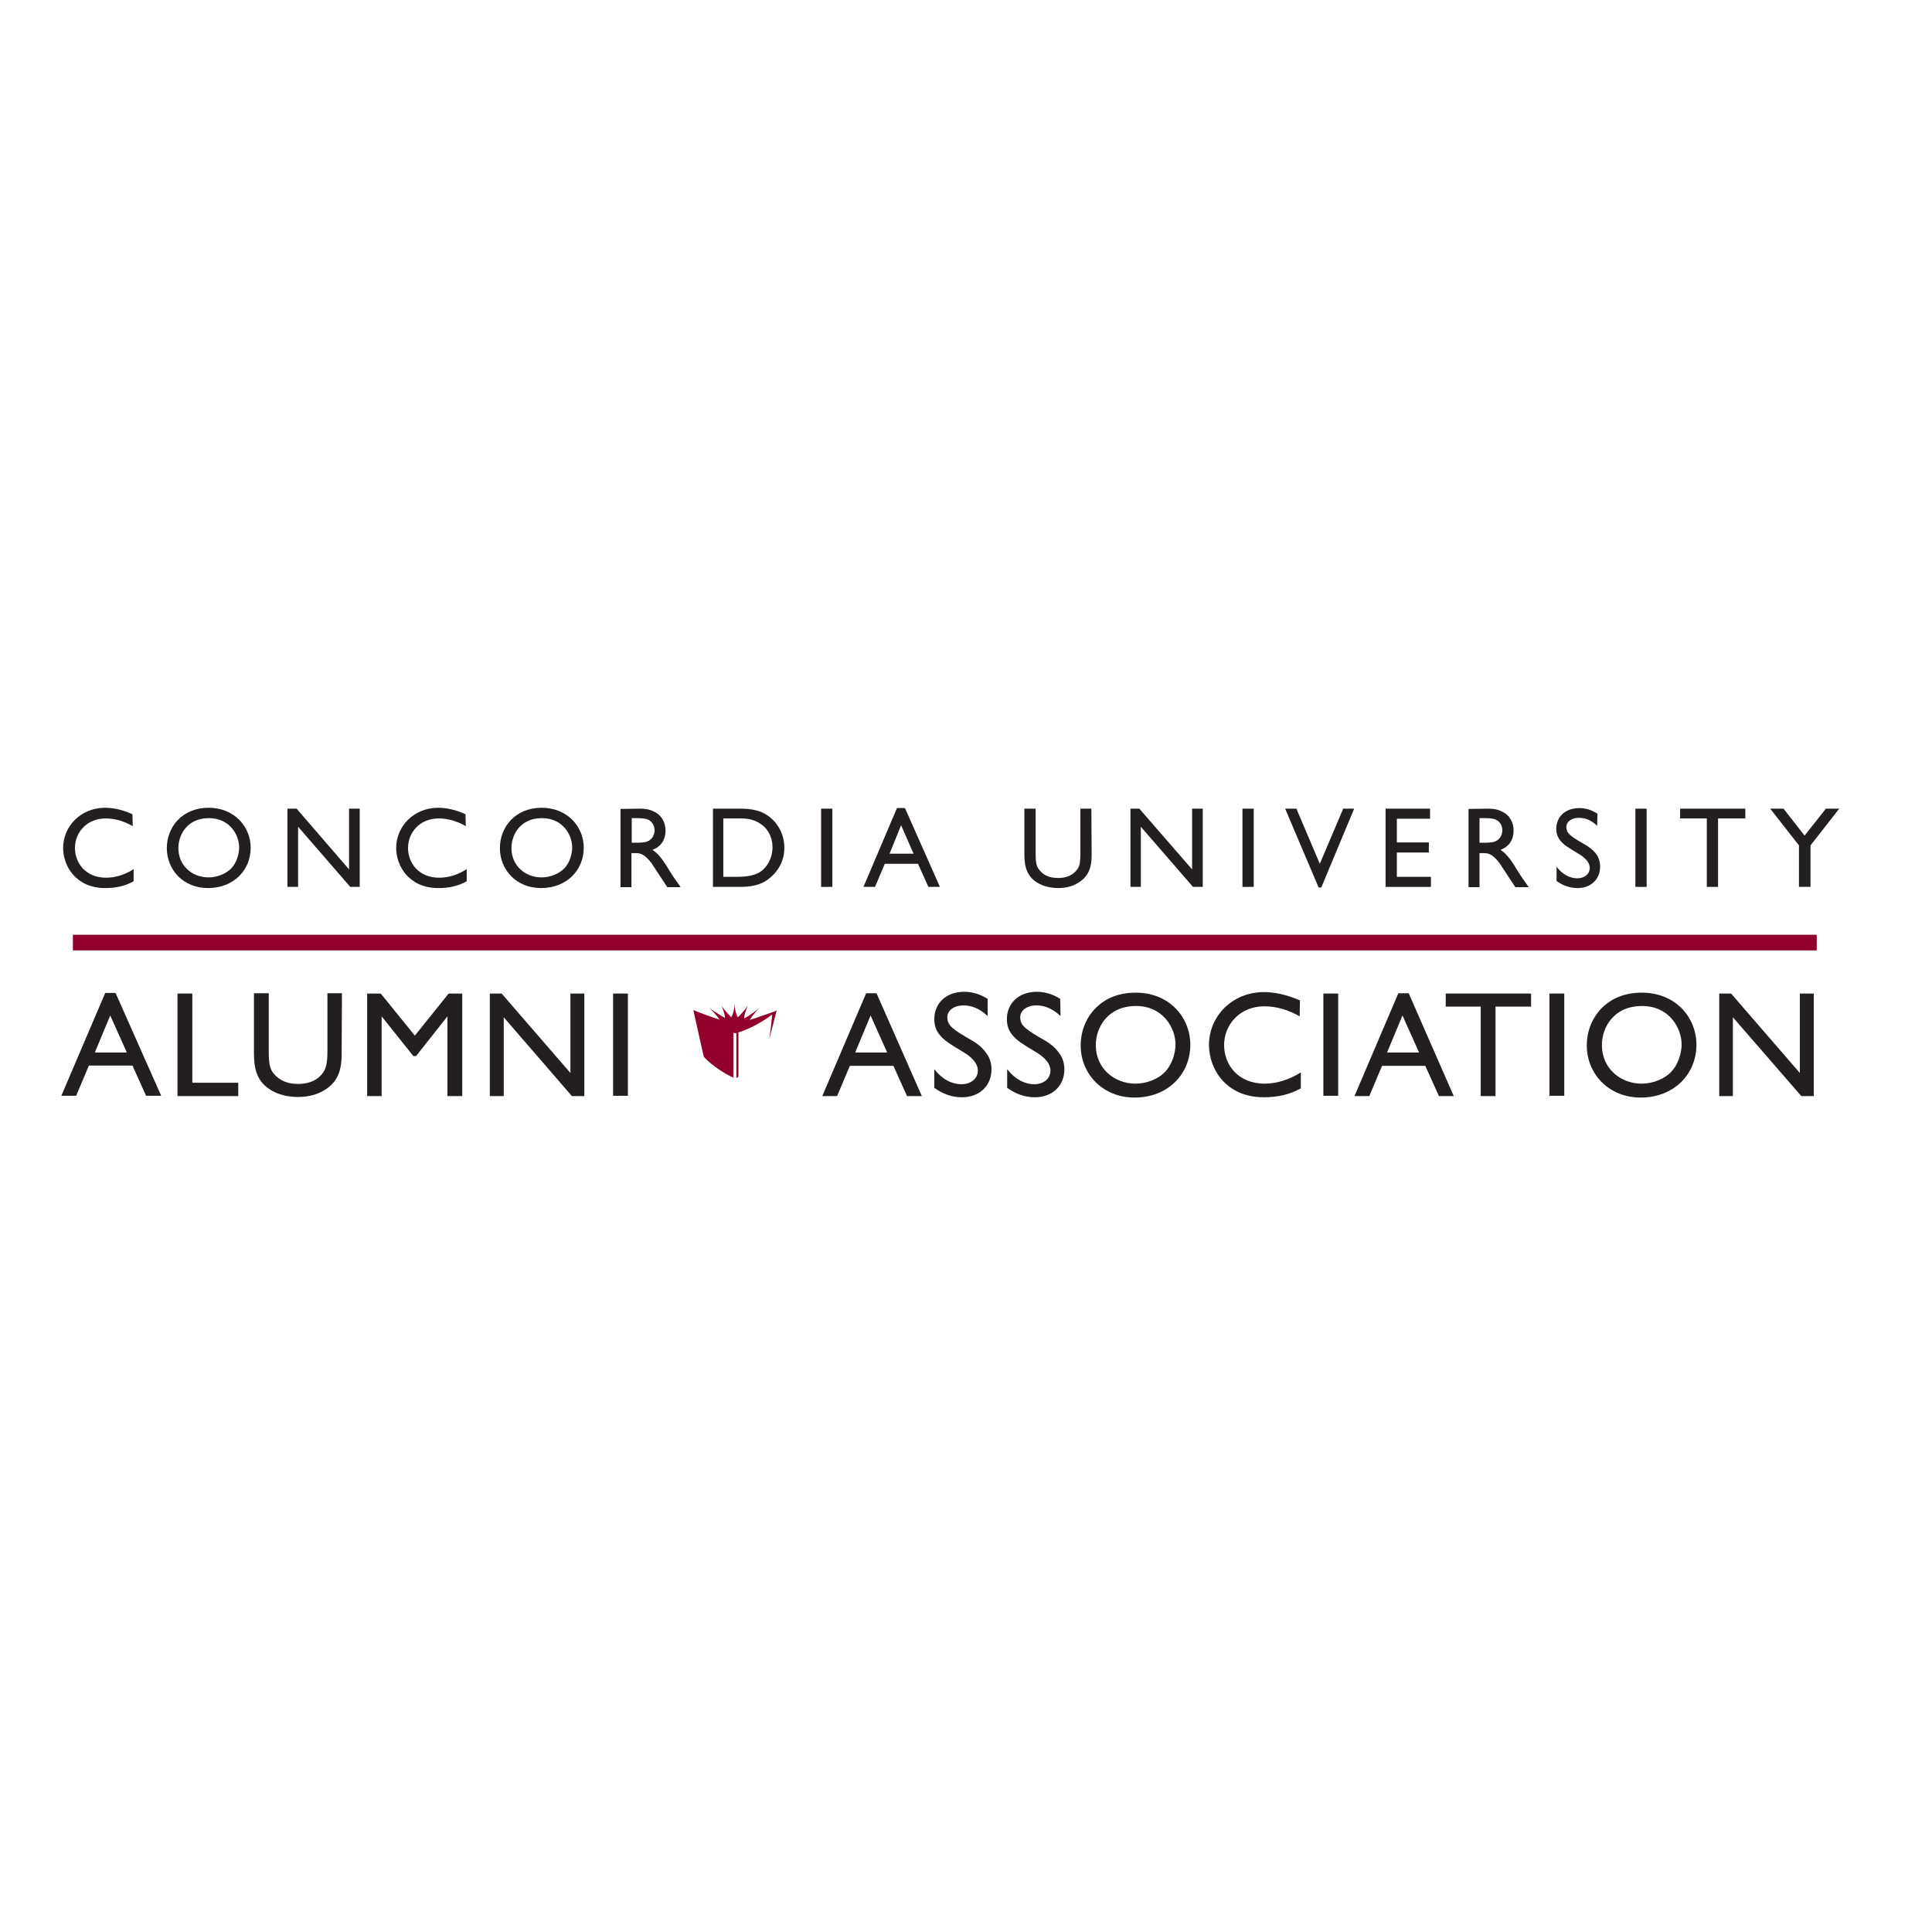 <?xml version="1.0" encoding="utf-8"?>
<!-- Generator: Adobe Illustrator 19.2.1, SVG Export Plug-In . SVG Version: 6.00 Build 0)  -->
<svg version="1.1" id="layer" xmlns="http://www.w3.org/2000/svg" xmlns:xlink="http://www.w3.org/1999/xlink" x="0px" y="0px"
	 viewBox="0 0 652 652" style="enable-background:new 0 0 652 652;" xml:space="preserve">
<style type="text/css">
	.st0{fill:#231F20;}
	.st1{fill:#92002C;}
	.st2{fill:none;stroke:#92002C;stroke-width:5.272;}
</style>
<path class="st0" d="M37.2,342.7l5.6,12.5H32 M35.5,335.1l-14.8,34.7h5l4.3-10.2h14.7l4.6,10.2h5.1L39,335.1H35.5z"/>
<polyline class="st0" points="59.9,335.3 59.9,369.9 80.4,369.9 80.4,365.4 64.9,365.4 64.9,335.3 "/>
<path class="st0" d="M115.3,354.9c0,3.3,0,8.2-3.9,11.6c-3.1,2.7-6.9,3.7-10.9,3.7c-4.8,0-10.2-1.7-12.9-6c-1.9-3-1.9-7-1.9-9.4
	v-19.6h5v19.6c0,4.5,0.4,6.3,2.2,8.1c1.5,1.5,3.7,2.9,7.7,2.9c5.6,0,8-2.9,8.9-4.6c0.6-1.2,1-3,1-6.4v-19.6h4.9"/>
<polyline class="st0" points="156,369.9 151,369.9 151,343 140.4,356.4 139.5,356.4 128.8,343 128.8,369.9 123.9,369.9 123.9,335.3 
	128.5,335.3 140,349.5 151.4,335.3 156,335.3 "/>
<polyline class="st0" points="197.2,369.9 193,369.9 170,343.3 170,369.9 165.3,369.9 165.3,335.3 169.3,335.3 192.5,362.1 
	192.5,335.3 197.2,335.3 "/>
<rect x="206.9" y="335.3" class="st0" width="5" height="34.5"/>
<g>
	<path class="st0" d="M44.8,278.8c-2.8-1.6-5.9-2.6-9.1-2.6c-6.4,0-10.4,4.7-10.4,10c0,4.9,3.5,10,10.5,10c3.3,0,6.6-1.1,9.3-2.9
		v4.1c-3,1.7-6.2,2.3-9.6,2.3c-9.8,0-14.2-7.4-14.2-13.5c0-7.3,5.9-13.6,14.2-13.6c4,0,7.5,1.4,9.2,2.2"/>
	<path class="st0" d="M84.6,286.1c0,7.6-5.8,13.6-14.4,13.6c-8.3,0-13.9-6.1-13.9-13.5c0-7,5.1-13.6,14.1-13.6
		C79.1,272.6,84.6,279,84.6,286.1 M60.2,286.2c0,6,4.7,9.9,10.2,9.9c2.8,0,5.9-1.2,7.7-3.1c1.7-1.8,2.6-4.7,2.6-7
		c0-4.4-3.3-9.9-10.2-9.9C63.1,276.1,60.2,281.8,60.2,286.2"/>
</g>
<polyline class="st0" points="121.4,299.3 118.2,299.3 100.6,279 100.6,299.3 97,299.3 97,272.9 100.1,272.9 117.8,293.4 
	117.8,272.9 121.4,272.9 "/>
<g>
	<path class="st0" d="M157.2,278.8c-2.8-1.6-5.9-2.6-9.1-2.6c-6.4,0-10.4,4.7-10.4,10c0,4.9,3.5,10,10.5,10c3.3,0,6.6-1.1,9.3-2.9
		v4.1c-3,1.7-6.2,2.3-9.6,2.3c-9.8,0-14.2-7.4-14.2-13.5c0-7.3,5.9-13.6,14.2-13.6c4,0,7.5,1.4,9.2,2.2"/>
	<path class="st0" d="M197,286.1c0,7.6-5.8,13.6-14.4,13.6c-8.3,0-13.9-6.1-13.9-13.5c0-7,5.1-13.6,14.1-13.6
		C191.5,272.6,197,279,197,286.1 M172.6,286.2c0,6,4.7,9.9,10.2,9.9c2.8,0,5.9-1.2,7.7-3.1c1.7-1.8,2.6-4.7,2.6-7
		c0-4.4-3.3-9.9-10.2-9.9C175.5,276.1,172.6,281.8,172.6,286.2"/>
</g>
<path class="st0" d="M216,272.9c1.2,0,2.9,0.1,4.5,0.9c2.8,1.2,4.1,3.8,4.1,6.5c0,3.1-1.5,5.4-4.4,6.5c2.4,1.6,3.9,4,5.9,7.3
	c1.1,1.8,1.8,2.7,3.6,5.3h-4.5c-0.9-1.3-4.6-7-5.4-8.2c-2.6-3.3-3.9-3.3-5.7-3.3h-1v11.5h-3.7v-26.4 M213.2,276.1v8.3h1.5
	c0.6,0,2.6,0,3.7-0.4c1.8-0.7,2.5-2.4,2.5-3.8c0-1.5-0.8-2.9-2-3.5c-1-0.5-2.2-0.6-4.5-0.6H213.2z"/>
<path class="st0" d="M249.3,272.9c2.5,0,6.8,0,10.3,2.7c2.9,2.2,5.1,6,5.1,10.5c0,6.7-4.7,10.2-6.3,11.2c-3.2,2-6.8,2-9.5,2h-8.3
	v-26.4 M244.1,276.3v19.6h4.9c2,0,5.1-0.2,7.3-1.5c2.7-1.7,4.4-4.9,4.4-8.5c0-3.2-1.5-6.9-5.5-8.7c-2.2-1-3.9-1-6.3-1H244.1z"/>
<rect x="277.1" y="272.9" class="st0" width="3.8" height="26.4"/>
<path class="st0" d="M317.2,299.3h-3.9l-3.5-7.8h-11.2l-3.3,7.8h-3.9l11.3-26.6h2.7 M308.3,288.1l-4.2-9.6l-3.9,9.6H308.3z"/>
<path class="st0" d="M368.4,287.9c0,2.6,0,6.2-3,8.9c-2.4,2.1-5.3,2.9-8.3,2.9c-3.7,0-7.8-1.3-9.9-4.6c-1.5-2.3-1.5-5.4-1.5-7.2v-15
	h3.8v15c0,3.5,0.3,4.8,1.7,6.2c1.1,1.2,2.9,2.2,5.9,2.2c4.2,0,6.1-2.2,6.8-3.5c0.5-0.9,0.7-2.3,0.7-4.9v-15h3.7"/>
<polyline class="st0" points="405.9,299.3 402.6,299.3 385,279 385,299.3 381.5,299.3 381.5,272.9 384.5,272.9 402.3,293.4 
	402.3,272.9 405.9,272.9 "/>
<rect x="419.3" y="272.9" class="st0" width="3.8" height="26.4"/>
<polyline class="st0" points="445.9,299.5 445,299.5 433.7,272.9 437.5,272.9 445.4,291.5 453.3,272.9 457,272.9 "/>
<polyline class="st0" points="482.6,276.3 471.4,276.3 471.4,284.3 482.2,284.3 482.2,287.7 471.4,287.7 471.4,295.9 482.9,295.9 
	482.9,299.3 467.6,299.3 467.6,272.9 482.6,272.9 "/>
<path class="st0" d="M502.2,272.9c1.2,0,2.9,0.1,4.5,0.9c2.8,1.2,4.1,3.8,4.1,6.5c0,3.1-1.5,5.4-4.4,6.5c2.4,1.6,3.9,4,5.9,7.3
	c1.1,1.8,1.8,2.7,3.6,5.3h-4.5c-0.9-1.3-4.6-7-5.4-8.2c-2.6-3.3-3.9-3.3-5.7-3.3h-1v11.5h-3.7v-26.4 M499.3,276.1v8.3h1.5
	c0.6,0,2.6,0,3.7-0.4c1.8-0.7,2.5-2.4,2.5-3.8c0-1.5-0.8-2.9-2-3.5c-1-0.5-2.2-0.6-4.5-0.6H499.3z"/>
<g>
	<path class="st0" d="M539,278.7c-2.2-2.2-4.4-2.7-6.2-2.7c-2.6,0-4.2,1.4-4.2,3.1c0,2.2,1.5,3.2,6.6,6.1c1.1,0.7,2.4,1.6,3.4,2.9
		c0.8,1,1.4,2.5,1.4,4.4c0,4.1-3,7.2-7.6,7.2c-2.6,0-5.1-0.9-7.1-2.4v-4.8c0.8,1,3.1,3.9,7.1,3.9c2,0,4.1-1.2,4.1-3.5
		c0-2.2-2.2-3.8-3.5-4.6c-4.2-2.5-5.4-3.3-6.5-4.7c-0.8-1-1.3-2.3-1.3-3.9c0-4,3-7,7.8-7c2.2,0,4.2,0.7,6.1,1.9"/>
</g>
<rect x="551.9" y="272.9" class="st0" width="3.8" height="26.4"/>
<polyline class="st0" points="589,276.2 579.8,276.2 579.8,299.3 576,299.3 576,276.2 567,276.2 567,272.9 589,272.9 "/>
<polyline class="st0" points="611,285.3 611,299.3 607.1,299.3 607.1,285.3 597.4,272.9 601.9,272.9 609,282 616.2,272.9 
	620.7,272.9 "/>
<path class="st0" d="M311.1,369.9h-5l-4.6-10.2h-14.7l-4.3,10.2h-5l14.8-34.7h3.5 M299.4,355.2l-5.6-12.5l-5.2,12.5H299.4z"/>
<path class="st0" d="M333.3,342.9c-2.9-2.8-5.8-3.6-8.1-3.6c-3.4,0-5.5,1.8-5.5,4c0,2.9,2,4.2,8.6,8c1.5,0.9,3.1,2.1,4.4,3.9
	c1.1,1.4,1.9,3.2,1.9,5.7c0,5.4-3.9,9.4-10,9.4c-3.4,0-6.6-1.2-9.3-3.2v-6.3c1,1.3,4.1,5.1,9.3,5.1c2.6,0,5.4-1.6,5.4-4.6
	c0-2.9-2.9-5-4.5-6c-5.5-3.3-7-4.3-8.5-6.2c-1.1-1.4-1.7-3-1.7-5.2c0-5.2,3.9-9.2,10.1-9.2c2.8,0,5.6,0.9,7.9,2.4"/>
<path class="st0" d="M357.9,342.9c-2.9-2.8-5.8-3.6-8.1-3.6c-3.4,0-5.5,1.8-5.5,4c0,2.9,2,4.2,8.6,8c1.5,0.9,3.1,2.1,4.4,3.9
	c1.1,1.4,1.9,3.2,1.9,5.7c0,5.4-3.9,9.4-10,9.4c-3.4,0-6.6-1.2-9.3-3.2v-6.3c1,1.3,4.1,5.1,9.3,5.1c2.6,0,5.3-1.6,5.3-4.6
	c0-2.9-2.9-5-4.5-6c-5.5-3.3-7-4.3-8.5-6.2c-1.1-1.4-1.7-3-1.7-5.2c0-5.2,3.9-9.2,10.1-9.2c2.8,0,5.6,0.9,7.9,2.4"/>
<path class="st0" d="M401.7,352.6c0,9.9-7.6,17.8-18.8,17.8c-10.8,0-18.2-8-18.2-17.6c0-9.2,6.7-17.8,18.4-17.8
	C394.6,334.9,401.7,343.3,401.7,352.6 M369.8,352.7c0,7.8,6.2,13,13.4,13c3.7,0,7.7-1.5,10.1-4.1c2.2-2.4,3.4-6.1,3.4-9.1
	c0-5.7-4.3-13-13.3-13C373.7,339.5,369.8,346.9,369.8,352.7"/>
<path class="st0" d="M438.6,343c-3.6-2.1-7.7-3.4-11.9-3.4c-8.3,0-13.6,6.2-13.6,13.1c0,6.4,4.5,13,13.7,13c4.3,0,8.6-1.5,12.2-3.8
	v5.4c-4,2.2-8.1,3-12.5,3c-12.8,0-18.5-9.6-18.5-17.7c0-9.5,7.7-17.8,18.6-17.8c5.3,0,9.9,1.9,12.1,2.8"/>
<rect x="446.6" y="335.3" class="st0" width="5" height="34.5"/>
<path class="st0" d="M490.6,369.9h-5l-4.6-10.2h-14.6l-4.3,10.2h-5l14.8-34.7h3.5 M478.9,355.2l-5.6-12.5l-5.2,12.5H478.9z"/>
<polyline class="st0" points="516.7,339.7 504.7,339.7 504.7,369.9 499.7,369.9 499.7,339.7 487.9,339.7 487.9,335.3 516.7,335.3 
	"/>
<rect x="522.9" y="335.3" class="st0" width="5" height="34.5"/>
<path class="st0" d="M572.5,352.6c0,9.9-7.6,17.8-18.8,17.8c-10.8,0-18.2-8-18.2-17.6c0-9.2,6.7-17.8,18.4-17.8
	C565.4,334.9,572.5,343.3,572.5,352.6 M540.6,352.7c0,7.8,6.2,13,13.4,13c3.7,0,7.7-1.5,10.1-4.1c2.2-2.4,3.4-6.1,3.4-9.1
	c0-5.7-4.3-13-13.3-13C544.4,339.5,540.6,346.9,540.6,352.7"/>
<polyline class="st0" points="612.1,369.9 607.9,369.9 584.8,343.3 584.8,369.9 580.2,369.9 580.2,335.3 584.2,335.3 607.4,362.1 
	607.4,335.3 612.1,335.3 "/>
<path class="st1" d="M262.1,341c0,0-0.2,0.1-0.6,0.3c-1.4,0.5-7.3,2.6-8.5,2.9l0,0c0.2-0.3,0.4-0.5,0.5-0.8c0.9-1.1,1.8-2.5,3.2-3.5
	c-1.7,1.2-3.4,2.7-5.6,3.8c0.1-1.6,0.8-3.1,1.4-4.7c-0.4,1.1-1.6,2.2-2.4,3.2c-0.3,0.4-0.7,0.7-1.1,1.1c-0.8-1.5-1.1-3.2-1.1-4.7
	c0,1.5-0.3,3.2-1.1,4.7c-0.3-0.3-0.6-0.6-0.9-0.9c-0.9-1.1-2.2-2.3-2.6-3.5c0.6,1.5,1.3,3.1,1.4,4.6c-0.6-0.3-1.1-0.6-1.6-0.9
	c-1.4-0.9-3.1-1.8-4-2.8c1.3,1.4,2.8,2.8,3.7,4.3l0,0c-1.3-0.4-7.3-2.5-8.6-3.2L234,341c0,0,0.1,0.1,0.6,0.4
	c-0.3-0.2-0.5-0.3-0.5-0.3S234,341,234,341l3.5,15.6c0,0,3.3,3.9,10,7.1v-15.2c0.3,0.1,0.5,0.1,0.5,0.2c0,0,0.2,0,0.5-0.1v15.2
	c0.1-0.1,0.3-0.1,0.4-0.2c0.1-0.1,0.2-0.1,0.3-0.2v-15c2-0.6,6.2-2.2,11.4-6c-0.1,1.1-0.4,4.5-1,8.3"/>
<line class="st0" x1="24.6" y1="318.1" x2="613.1" y2="318.1"/>
<g>
	<line class="st2" x1="24.6" y1="318.1" x2="613.1" y2="318.1"/>
</g>
</svg>
